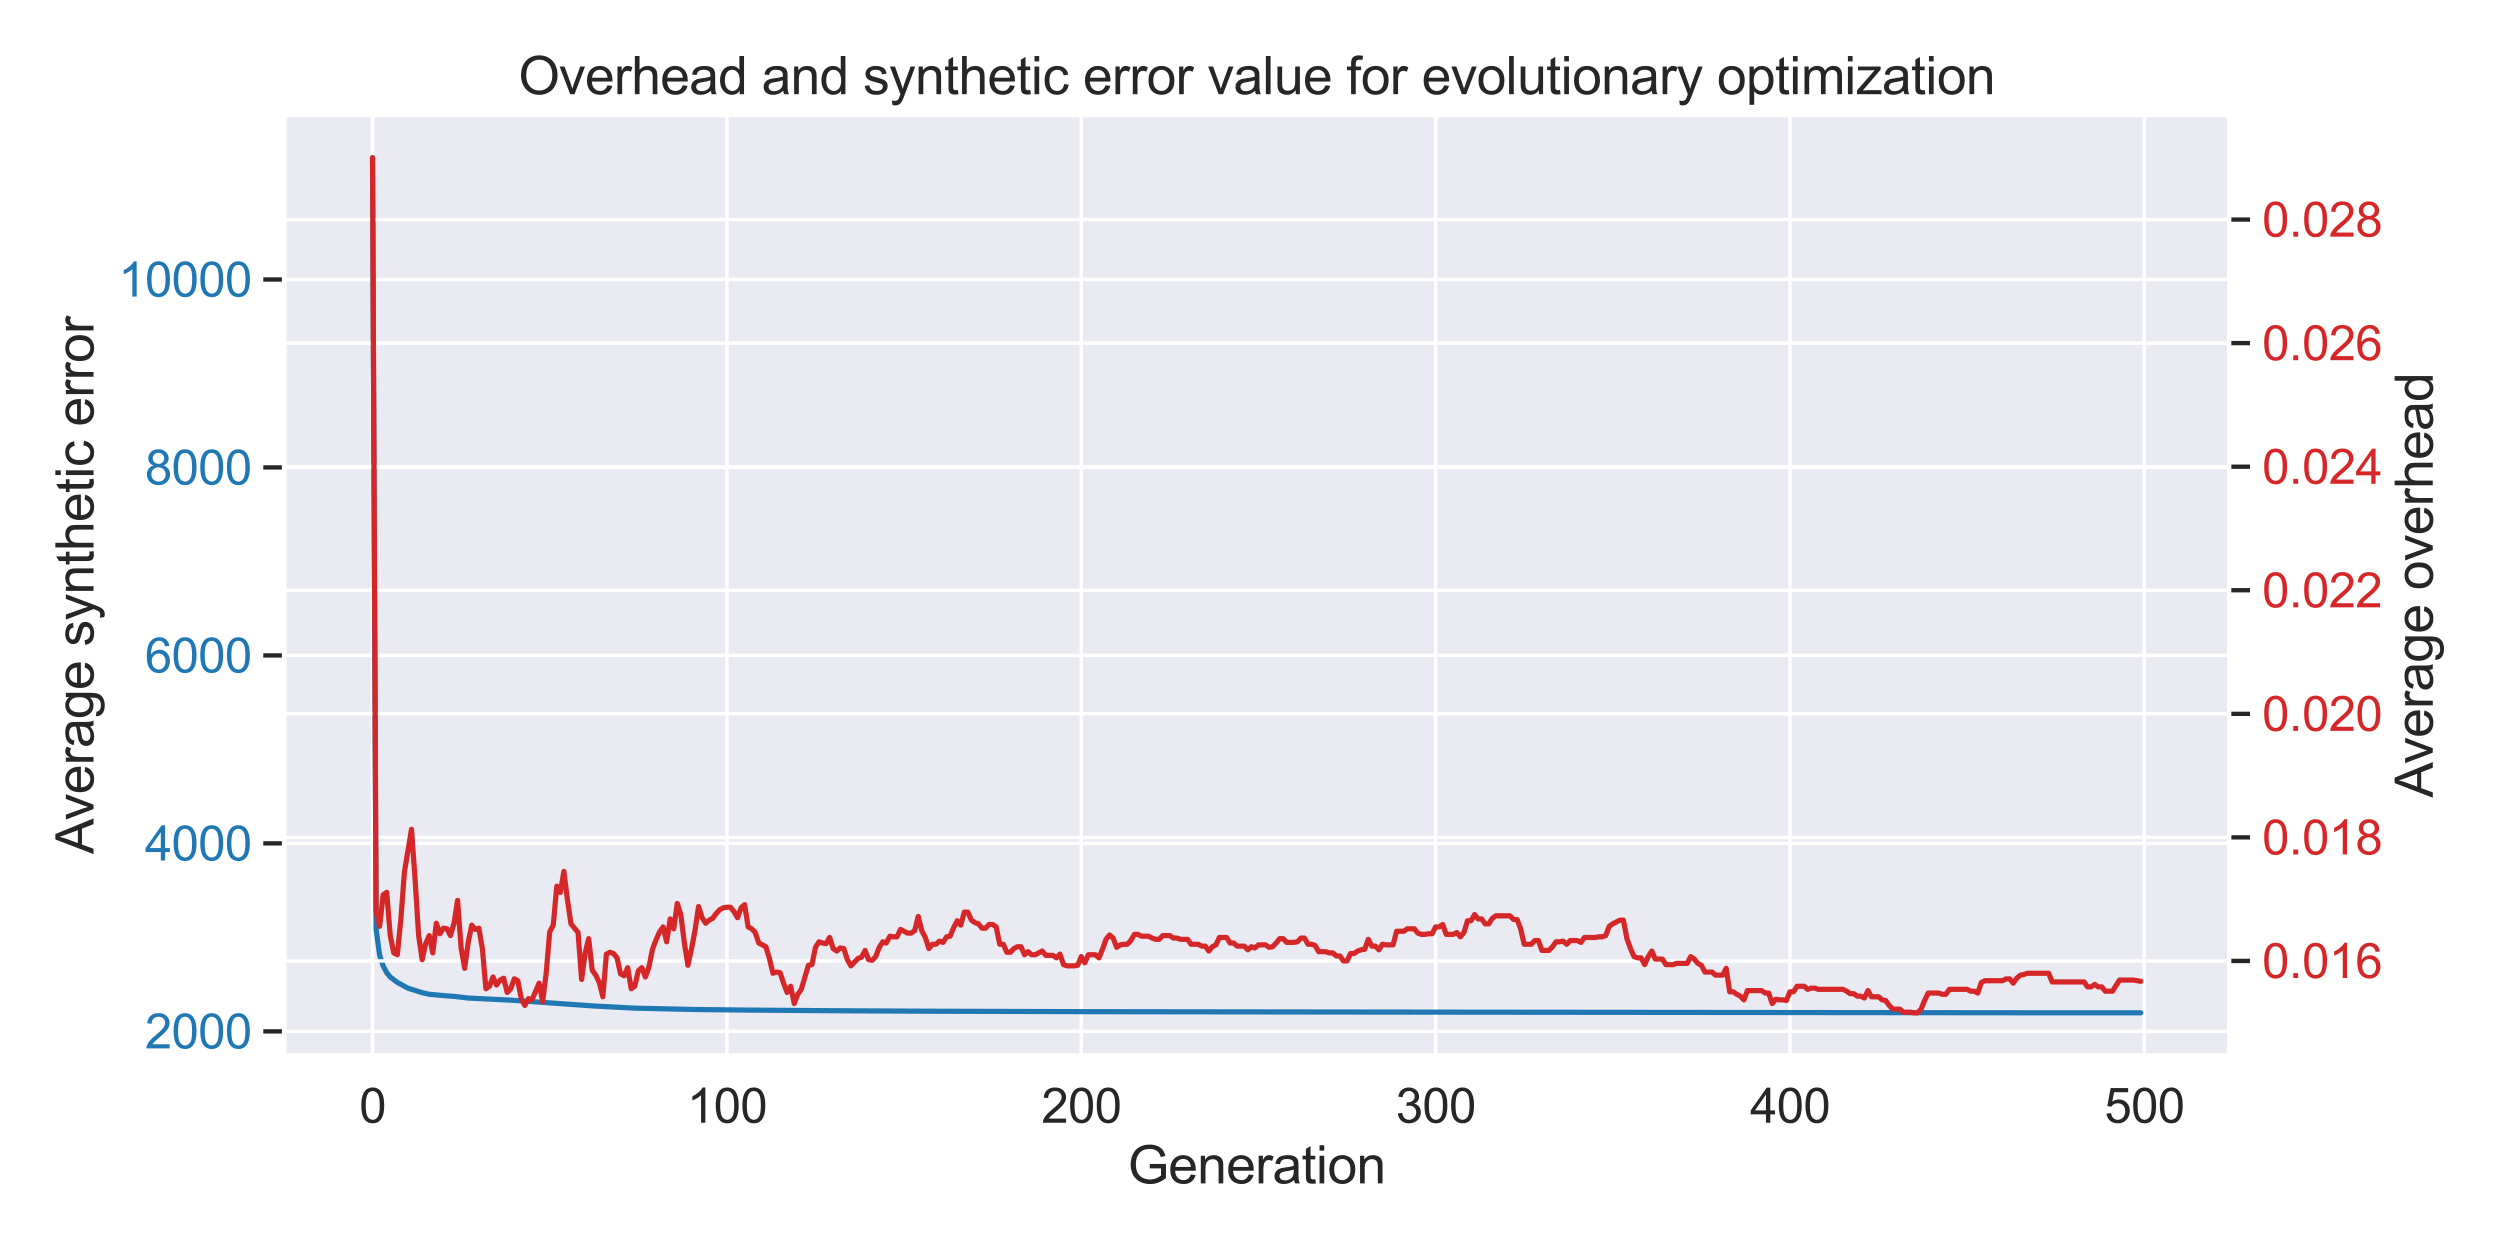 <?xml version="1.0" encoding="utf-8" standalone="no"?>
<!DOCTYPE svg PUBLIC "-//W3C//DTD SVG 1.1//EN"
  "http://www.w3.org/Graphics/SVG/1.1/DTD/svg11.dtd">
<svg xmlns:xlink="http://www.w3.org/1999/xlink" width="720pt" height="360pt" viewBox="0 0 720 360" xmlns="http://www.w3.org/2000/svg" version="1.1">
 <defs>
  <style type="text/css">*{stroke-linejoin: round; stroke-linecap: butt}</style>
 </defs>
 <g id="figure_1">
  <g id="patch_1">
   <path d="M 0 360 
L 720 360 
L 720 0 
L 0 0 
z
" style="fill: #ffffff"/>
  </g>
  <g id="axes_1">
   <g id="patch_2">
    <path d="M 81.825 304.007 
L 642.001 304.007 
L 642.001 33.129 
L 81.825 33.129 
z
" style="fill: #eaeaf2"/>
   </g>
   <g id="matplotlib.axis_1">
    <g id="xtick_1">
     <g id="line2d_1">
      <path d="M 107.288 304.007 
L 107.288 33.129 
" clip-path="url(#p3a55a0674e)" style="fill: none; stroke: #ffffff; stroke-linecap: round"/>
     </g>
     <g id="text_1">
      <!-- 0 -->
      <g style="fill: #262626" transform="translate(103.465 323.349) scale(0.138 -0.138)">
       <defs>
        <path id="ArialMT-30" d="M 266 2259 
Q 266 3072 433 3567 
Q 600 4063 929 4331 
Q 1259 4600 1759 4600 
Q 2128 4600 2406 4451 
Q 2684 4303 2865 4023 
Q 3047 3744 3150 3342 
Q 3253 2941 3253 2259 
Q 3253 1453 3087 958 
Q 2922 463 2592 192 
Q 2263 -78 1759 -78 
Q 1097 -78 719 397 
Q 266 969 266 2259 
z
M 844 2259 
Q 844 1131 1108 757 
Q 1372 384 1759 384 
Q 2147 384 2411 759 
Q 2675 1134 2675 2259 
Q 2675 3391 2411 3762 
Q 2147 4134 1753 4134 
Q 1366 4134 1134 3806 
Q 844 3388 844 2259 
z
" transform="scale(0.016)"/>
       </defs>
       <use xlink:href="#ArialMT-30"/>
      </g>
     </g>
    </g>
    <g id="xtick_2">
     <g id="line2d_2">
      <path d="M 209.342 304.007 
L 209.342 33.129 
" clip-path="url(#p3a55a0674e)" style="fill: none; stroke: #ffffff; stroke-linecap: round"/>
     </g>
     <g id="text_2">
      <!-- 100 -->
      <g style="fill: #262626" transform="translate(197.873 323.349) scale(0.138 -0.138)">
       <defs>
        <path id="ArialMT-31" d="M 2384 0 
L 1822 0 
L 1822 3584 
Q 1619 3391 1289 3197 
Q 959 3003 697 2906 
L 697 3450 
Q 1169 3672 1522 3987 
Q 1875 4303 2022 4600 
L 2384 4600 
L 2384 0 
z
" transform="scale(0.016)"/>
       </defs>
       <use xlink:href="#ArialMT-31"/>
       <use xlink:href="#ArialMT-30" x="55.615"/>
       <use xlink:href="#ArialMT-30" x="111.23"/>
      </g>
     </g>
    </g>
    <g id="xtick_3">
     <g id="line2d_3">
      <path d="M 311.396 304.007 
L 311.396 33.129 
" clip-path="url(#p3a55a0674e)" style="fill: none; stroke: #ffffff; stroke-linecap: round"/>
     </g>
     <g id="text_3">
      <!-- 200 -->
      <g style="fill: #262626" transform="translate(299.927 323.349) scale(0.138 -0.138)">
       <defs>
        <path id="ArialMT-32" d="M 3222 541 
L 3222 0 
L 194 0 
Q 188 203 259 391 
Q 375 700 629 1000 
Q 884 1300 1366 1694 
Q 2113 2306 2375 2664 
Q 2638 3022 2638 3341 
Q 2638 3675 2398 3904 
Q 2159 4134 1775 4134 
Q 1369 4134 1125 3890 
Q 881 3647 878 3216 
L 300 3275 
Q 359 3922 746 4261 
Q 1134 4600 1788 4600 
Q 2447 4600 2831 4234 
Q 3216 3869 3216 3328 
Q 3216 3053 3103 2787 
Q 2991 2522 2730 2228 
Q 2469 1934 1863 1422 
Q 1356 997 1212 845 
Q 1069 694 975 541 
L 3222 541 
z
" transform="scale(0.016)"/>
       </defs>
       <use xlink:href="#ArialMT-32"/>
       <use xlink:href="#ArialMT-30" x="55.615"/>
       <use xlink:href="#ArialMT-30" x="111.23"/>
      </g>
     </g>
    </g>
    <g id="xtick_4">
     <g id="line2d_4">
      <path d="M 413.451 304.007 
L 413.451 33.129 
" clip-path="url(#p3a55a0674e)" style="fill: none; stroke: #ffffff; stroke-linecap: round"/>
     </g>
     <g id="text_4">
      <!-- 300 -->
      <g style="fill: #262626" transform="translate(401.981 323.349) scale(0.138 -0.138)">
       <defs>
        <path id="ArialMT-33" d="M 269 1209 
L 831 1284 
Q 928 806 1161 595 
Q 1394 384 1728 384 
Q 2125 384 2398 659 
Q 2672 934 2672 1341 
Q 2672 1728 2419 1979 
Q 2166 2231 1775 2231 
Q 1616 2231 1378 2169 
L 1441 2663 
Q 1497 2656 1531 2656 
Q 1891 2656 2178 2843 
Q 2466 3031 2466 3422 
Q 2466 3731 2256 3934 
Q 2047 4138 1716 4138 
Q 1388 4138 1169 3931 
Q 950 3725 888 3313 
L 325 3413 
Q 428 3978 793 4289 
Q 1159 4600 1703 4600 
Q 2078 4600 2393 4439 
Q 2709 4278 2876 4000 
Q 3044 3722 3044 3409 
Q 3044 3113 2884 2869 
Q 2725 2625 2413 2481 
Q 2819 2388 3044 2092 
Q 3269 1797 3269 1353 
Q 3269 753 2831 336 
Q 2394 -81 1725 -81 
Q 1122 -81 723 278 
Q 325 638 269 1209 
z
" transform="scale(0.016)"/>
       </defs>
       <use xlink:href="#ArialMT-33"/>
       <use xlink:href="#ArialMT-30" x="55.615"/>
       <use xlink:href="#ArialMT-30" x="111.23"/>
      </g>
     </g>
    </g>
    <g id="xtick_5">
     <g id="line2d_5">
      <path d="M 515.505 304.007 
L 515.505 33.129 
" clip-path="url(#p3a55a0674e)" style="fill: none; stroke: #ffffff; stroke-linecap: round"/>
     </g>
     <g id="text_5">
      <!-- 400 -->
      <g style="fill: #262626" transform="translate(504.035 323.349) scale(0.138 -0.138)">
       <defs>
        <path id="ArialMT-34" d="M 2069 0 
L 2069 1097 
L 81 1097 
L 81 1613 
L 2172 4581 
L 2631 4581 
L 2631 1613 
L 3250 1613 
L 3250 1097 
L 2631 1097 
L 2631 0 
L 2069 0 
z
M 2069 1613 
L 2069 3678 
L 634 1613 
L 2069 1613 
z
" transform="scale(0.016)"/>
       </defs>
       <use xlink:href="#ArialMT-34"/>
       <use xlink:href="#ArialMT-30" x="55.615"/>
       <use xlink:href="#ArialMT-30" x="111.23"/>
      </g>
     </g>
    </g>
    <g id="xtick_6">
     <g id="line2d_6">
      <path d="M 617.559 304.007 
L 617.559 33.129 
" clip-path="url(#p3a55a0674e)" style="fill: none; stroke: #ffffff; stroke-linecap: round"/>
     </g>
     <g id="text_6">
      <!-- 500 -->
      <g style="fill: #262626" transform="translate(606.09 323.349) scale(0.138 -0.138)">
       <defs>
        <path id="ArialMT-35" d="M 266 1200 
L 856 1250 
Q 922 819 1161 601 
Q 1400 384 1738 384 
Q 2144 384 2425 690 
Q 2706 997 2706 1503 
Q 2706 1984 2436 2262 
Q 2166 2541 1728 2541 
Q 1456 2541 1237 2417 
Q 1019 2294 894 2097 
L 366 2166 
L 809 4519 
L 3088 4519 
L 3088 3981 
L 1259 3981 
L 1013 2750 
Q 1425 3038 1878 3038 
Q 2478 3038 2890 2622 
Q 3303 2206 3303 1553 
Q 3303 931 2941 478 
Q 2500 -78 1738 -78 
Q 1113 -78 717 272 
Q 322 622 266 1200 
z
" transform="scale(0.016)"/>
       </defs>
       <use xlink:href="#ArialMT-35"/>
       <use xlink:href="#ArialMT-30" x="55.615"/>
       <use xlink:href="#ArialMT-30" x="111.23"/>
      </g>
     </g>
    </g>
    <g id="text_7">
     <!-- Generation -->
     <g style="fill: #262626" transform="translate(324.808 340.819) scale(0.15 -0.15)">
      <defs>
       <path id="ArialMT-47" d="M 2638 1797 
L 2638 2334 
L 4578 2338 
L 4578 638 
Q 4131 281 3656 101 
Q 3181 -78 2681 -78 
Q 2006 -78 1454 211 
Q 903 500 622 1047 
Q 341 1594 341 2269 
Q 341 2938 620 3517 
Q 900 4097 1425 4378 
Q 1950 4659 2634 4659 
Q 3131 4659 3532 4498 
Q 3934 4338 4162 4050 
Q 4391 3763 4509 3300 
L 3963 3150 
Q 3859 3500 3706 3700 
Q 3553 3900 3268 4020 
Q 2984 4141 2638 4141 
Q 2222 4141 1919 4014 
Q 1616 3888 1430 3681 
Q 1244 3475 1141 3228 
Q 966 2803 966 2306 
Q 966 1694 1177 1281 
Q 1388 869 1791 669 
Q 2194 469 2647 469 
Q 3041 469 3416 620 
Q 3791 772 3984 944 
L 3984 1797 
L 2638 1797 
z
" transform="scale(0.016)"/>
       <path id="ArialMT-65" d="M 2694 1069 
L 3275 997 
Q 3138 488 2766 206 
Q 2394 -75 1816 -75 
Q 1088 -75 661 373 
Q 234 822 234 1631 
Q 234 2469 665 2931 
Q 1097 3394 1784 3394 
Q 2450 3394 2872 2941 
Q 3294 2488 3294 1666 
Q 3294 1616 3291 1516 
L 816 1516 
Q 847 969 1125 678 
Q 1403 388 1819 388 
Q 2128 388 2347 550 
Q 2566 713 2694 1069 
z
M 847 1978 
L 2700 1978 
Q 2663 2397 2488 2606 
Q 2219 2931 1791 2931 
Q 1403 2931 1139 2672 
Q 875 2413 847 1978 
z
" transform="scale(0.016)"/>
       <path id="ArialMT-6e" d="M 422 0 
L 422 3319 
L 928 3319 
L 928 2847 
Q 1294 3394 1984 3394 
Q 2284 3394 2536 3286 
Q 2788 3178 2913 3003 
Q 3038 2828 3088 2588 
Q 3119 2431 3119 2041 
L 3119 0 
L 2556 0 
L 2556 2019 
Q 2556 2363 2490 2533 
Q 2425 2703 2258 2804 
Q 2091 2906 1866 2906 
Q 1506 2906 1245 2678 
Q 984 2450 984 1813 
L 984 0 
L 422 0 
z
" transform="scale(0.016)"/>
       <path id="ArialMT-72" d="M 416 0 
L 416 3319 
L 922 3319 
L 922 2816 
Q 1116 3169 1280 3281 
Q 1444 3394 1641 3394 
Q 1925 3394 2219 3213 
L 2025 2691 
Q 1819 2813 1613 2813 
Q 1428 2813 1281 2702 
Q 1134 2591 1072 2394 
Q 978 2094 978 1738 
L 978 0 
L 416 0 
z
" transform="scale(0.016)"/>
       <path id="ArialMT-61" d="M 2588 409 
Q 2275 144 1986 34 
Q 1697 -75 1366 -75 
Q 819 -75 525 192 
Q 231 459 231 875 
Q 231 1119 342 1320 
Q 453 1522 633 1644 
Q 813 1766 1038 1828 
Q 1203 1872 1538 1913 
Q 2219 1994 2541 2106 
Q 2544 2222 2544 2253 
Q 2544 2597 2384 2738 
Q 2169 2928 1744 2928 
Q 1347 2928 1158 2789 
Q 969 2650 878 2297 
L 328 2372 
Q 403 2725 575 2942 
Q 747 3159 1072 3276 
Q 1397 3394 1825 3394 
Q 2250 3394 2515 3294 
Q 2781 3194 2906 3042 
Q 3031 2891 3081 2659 
Q 3109 2516 3109 2141 
L 3109 1391 
Q 3109 606 3145 398 
Q 3181 191 3288 0 
L 2700 0 
Q 2613 175 2588 409 
z
M 2541 1666 
Q 2234 1541 1622 1453 
Q 1275 1403 1131 1340 
Q 988 1278 909 1158 
Q 831 1038 831 891 
Q 831 666 1001 516 
Q 1172 366 1500 366 
Q 1825 366 2078 508 
Q 2331 650 2450 897 
Q 2541 1088 2541 1459 
L 2541 1666 
z
" transform="scale(0.016)"/>
       <path id="ArialMT-74" d="M 1650 503 
L 1731 6 
Q 1494 -44 1306 -44 
Q 1000 -44 831 53 
Q 663 150 594 308 
Q 525 466 525 972 
L 525 2881 
L 113 2881 
L 113 3319 
L 525 3319 
L 525 4141 
L 1084 4478 
L 1084 3319 
L 1650 3319 
L 1650 2881 
L 1084 2881 
L 1084 941 
Q 1084 700 1114 631 
Q 1144 563 1211 522 
Q 1278 481 1403 481 
Q 1497 481 1650 503 
z
" transform="scale(0.016)"/>
       <path id="ArialMT-69" d="M 425 3934 
L 425 4581 
L 988 4581 
L 988 3934 
L 425 3934 
z
M 425 0 
L 425 3319 
L 988 3319 
L 988 0 
L 425 0 
z
" transform="scale(0.016)"/>
       <path id="ArialMT-6f" d="M 213 1659 
Q 213 2581 725 3025 
Q 1153 3394 1769 3394 
Q 2453 3394 2887 2945 
Q 3322 2497 3322 1706 
Q 3322 1066 3130 698 
Q 2938 331 2570 128 
Q 2203 -75 1769 -75 
Q 1072 -75 642 372 
Q 213 819 213 1659 
z
M 791 1659 
Q 791 1022 1069 705 
Q 1347 388 1769 388 
Q 2188 388 2466 706 
Q 2744 1025 2744 1678 
Q 2744 2294 2464 2611 
Q 2184 2928 1769 2928 
Q 1347 2928 1069 2612 
Q 791 2297 791 1659 
z
" transform="scale(0.016)"/>
      </defs>
      <use xlink:href="#ArialMT-47"/>
      <use xlink:href="#ArialMT-65" x="77.783"/>
      <use xlink:href="#ArialMT-6e" x="133.398"/>
      <use xlink:href="#ArialMT-65" x="189.014"/>
      <use xlink:href="#ArialMT-72" x="244.629"/>
      <use xlink:href="#ArialMT-61" x="277.93"/>
      <use xlink:href="#ArialMT-74" x="333.545"/>
      <use xlink:href="#ArialMT-69" x="361.328"/>
      <use xlink:href="#ArialMT-6f" x="383.545"/>
      <use xlink:href="#ArialMT-6e" x="439.16"/>
     </g>
    </g>
   </g>
   <g id="matplotlib.axis_2">
    <g id="ytick_1">
     <g id="line2d_7">
      <path d="M 81.825 297.027 
L 642.001 297.027 
" clip-path="url(#p3a55a0674e)" style="fill: none; stroke: #ffffff; stroke-linecap: round"/>
     </g>
     <g id="line2d_8">
      <defs>
       <path id="mc5810b0427" d="M 0 0 
L -6 0 
" style="stroke: #262626; stroke-width: 1.25"/>
      </defs>
      <g>
       <use xlink:href="#mc5810b0427" x="81.825" y="297.027" style="fill: #262626; stroke: #262626; stroke-width: 1.25"/>
      </g>
     </g>
     <g id="text_8">
      <!-- 2000 -->
      <g style="fill: #1f77b4" transform="translate(41.74 301.948) scale(0.138 -0.138)">
       <use xlink:href="#ArialMT-32"/>
       <use xlink:href="#ArialMT-30" x="55.615"/>
       <use xlink:href="#ArialMT-30" x="111.23"/>
       <use xlink:href="#ArialMT-30" x="166.846"/>
      </g>
     </g>
    </g>
    <g id="ytick_2">
     <g id="line2d_9">
      <path d="M 81.825 242.893 
L 642.001 242.893 
" clip-path="url(#p3a55a0674e)" style="fill: none; stroke: #ffffff; stroke-linecap: round"/>
     </g>
     <g id="line2d_10">
      <g>
       <use xlink:href="#mc5810b0427" x="81.825" y="242.893" style="fill: #262626; stroke: #262626; stroke-width: 1.25"/>
      </g>
     </g>
     <g id="text_9">
      <!-- 4000 -->
      <g style="fill: #1f77b4" transform="translate(41.74 247.814) scale(0.138 -0.138)">
       <use xlink:href="#ArialMT-34"/>
       <use xlink:href="#ArialMT-30" x="55.615"/>
       <use xlink:href="#ArialMT-30" x="111.23"/>
       <use xlink:href="#ArialMT-30" x="166.846"/>
      </g>
     </g>
    </g>
    <g id="ytick_3">
     <g id="line2d_11">
      <path d="M 81.825 188.76 
L 642.001 188.76 
" clip-path="url(#p3a55a0674e)" style="fill: none; stroke: #ffffff; stroke-linecap: round"/>
     </g>
     <g id="line2d_12">
      <g>
       <use xlink:href="#mc5810b0427" x="81.825" y="188.76" style="fill: #262626; stroke: #262626; stroke-width: 1.25"/>
      </g>
     </g>
     <g id="text_10">
      <!-- 6000 -->
      <g style="fill: #1f77b4" transform="translate(41.74 193.681) scale(0.138 -0.138)">
       <defs>
        <path id="ArialMT-36" d="M 3184 3459 
L 2625 3416 
Q 2550 3747 2413 3897 
Q 2184 4138 1850 4138 
Q 1581 4138 1378 3988 
Q 1113 3794 959 3422 
Q 806 3050 800 2363 
Q 1003 2672 1297 2822 
Q 1591 2972 1913 2972 
Q 2475 2972 2870 2558 
Q 3266 2144 3266 1488 
Q 3266 1056 3080 686 
Q 2894 316 2569 119 
Q 2244 -78 1831 -78 
Q 1128 -78 684 439 
Q 241 956 241 2144 
Q 241 3472 731 4075 
Q 1159 4600 1884 4600 
Q 2425 4600 2770 4297 
Q 3116 3994 3184 3459 
z
M 888 1484 
Q 888 1194 1011 928 
Q 1134 663 1356 523 
Q 1578 384 1822 384 
Q 2178 384 2434 671 
Q 2691 959 2691 1453 
Q 2691 1928 2437 2201 
Q 2184 2475 1800 2475 
Q 1419 2475 1153 2201 
Q 888 1928 888 1484 
z
" transform="scale(0.016)"/>
       </defs>
       <use xlink:href="#ArialMT-36"/>
       <use xlink:href="#ArialMT-30" x="55.615"/>
       <use xlink:href="#ArialMT-30" x="111.23"/>
       <use xlink:href="#ArialMT-30" x="166.846"/>
      </g>
     </g>
    </g>
    <g id="ytick_4">
     <g id="line2d_13">
      <path d="M 81.825 134.626 
L 642.001 134.626 
" clip-path="url(#p3a55a0674e)" style="fill: none; stroke: #ffffff; stroke-linecap: round"/>
     </g>
     <g id="line2d_14">
      <g>
       <use xlink:href="#mc5810b0427" x="81.825" y="134.626" style="fill: #262626; stroke: #262626; stroke-width: 1.25"/>
      </g>
     </g>
     <g id="text_11">
      <!-- 8000 -->
      <g style="fill: #1f77b4" transform="translate(41.74 139.547) scale(0.138 -0.138)">
       <defs>
        <path id="ArialMT-38" d="M 1131 2484 
Q 781 2613 612 2850 
Q 444 3088 444 3419 
Q 444 3919 803 4259 
Q 1163 4600 1759 4600 
Q 2359 4600 2725 4251 
Q 3091 3903 3091 3403 
Q 3091 3084 2923 2848 
Q 2756 2613 2416 2484 
Q 2838 2347 3058 2040 
Q 3278 1734 3278 1309 
Q 3278 722 2862 322 
Q 2447 -78 1769 -78 
Q 1091 -78 675 323 
Q 259 725 259 1325 
Q 259 1772 486 2073 
Q 713 2375 1131 2484 
z
M 1019 3438 
Q 1019 3113 1228 2906 
Q 1438 2700 1772 2700 
Q 2097 2700 2305 2904 
Q 2513 3109 2513 3406 
Q 2513 3716 2298 3927 
Q 2084 4138 1766 4138 
Q 1444 4138 1231 3931 
Q 1019 3725 1019 3438 
z
M 838 1322 
Q 838 1081 952 856 
Q 1066 631 1291 507 
Q 1516 384 1775 384 
Q 2178 384 2440 643 
Q 2703 903 2703 1303 
Q 2703 1709 2433 1975 
Q 2163 2241 1756 2241 
Q 1359 2241 1098 1978 
Q 838 1716 838 1322 
z
" transform="scale(0.016)"/>
       </defs>
       <use xlink:href="#ArialMT-38"/>
       <use xlink:href="#ArialMT-30" x="55.615"/>
       <use xlink:href="#ArialMT-30" x="111.23"/>
       <use xlink:href="#ArialMT-30" x="166.846"/>
      </g>
     </g>
    </g>
    <g id="ytick_5">
     <g id="line2d_15">
      <path d="M 81.825 80.492 
L 642.001 80.492 
" clip-path="url(#p3a55a0674e)" style="fill: none; stroke: #ffffff; stroke-linecap: round"/>
     </g>
     <g id="line2d_16">
      <g>
       <use xlink:href="#mc5810b0427" x="81.825" y="80.492" style="fill: #262626; stroke: #262626; stroke-width: 1.25"/>
      </g>
     </g>
     <g id="text_12">
      <!-- 10000 -->
      <g style="fill: #1f77b4" transform="translate(34.094 85.413) scale(0.138 -0.138)">
       <use xlink:href="#ArialMT-31"/>
       <use xlink:href="#ArialMT-30" x="55.615"/>
       <use xlink:href="#ArialMT-30" x="111.23"/>
       <use xlink:href="#ArialMT-30" x="166.846"/>
       <use xlink:href="#ArialMT-30" x="222.461"/>
      </g>
     </g>
    </g>
    <g id="text_13">
     <!-- Average synthetic error -->
     <g style="fill: #262626" transform="translate(26.937 245.966) rotate(-90) scale(0.15 -0.15)">
      <defs>
       <path id="ArialMT-41" d="M -9 0 
L 1750 4581 
L 2403 4581 
L 4278 0 
L 3588 0 
L 3053 1388 
L 1138 1388 
L 634 0 
L -9 0 
z
M 1313 1881 
L 2866 1881 
L 2388 3150 
Q 2169 3728 2063 4100 
Q 1975 3659 1816 3225 
L 1313 1881 
z
" transform="scale(0.016)"/>
       <path id="ArialMT-76" d="M 1344 0 
L 81 3319 
L 675 3319 
L 1388 1331 
Q 1503 1009 1600 663 
Q 1675 925 1809 1294 
L 2547 3319 
L 3125 3319 
L 1869 0 
L 1344 0 
z
" transform="scale(0.016)"/>
       <path id="ArialMT-67" d="M 319 -275 
L 866 -356 
Q 900 -609 1056 -725 
Q 1266 -881 1628 -881 
Q 2019 -881 2231 -725 
Q 2444 -569 2519 -288 
Q 2563 -116 2559 434 
Q 2191 0 1641 0 
Q 956 0 581 494 
Q 206 988 206 1678 
Q 206 2153 378 2554 
Q 550 2956 876 3175 
Q 1203 3394 1644 3394 
Q 2231 3394 2613 2919 
L 2613 3319 
L 3131 3319 
L 3131 450 
Q 3131 -325 2973 -648 
Q 2816 -972 2473 -1159 
Q 2131 -1347 1631 -1347 
Q 1038 -1347 672 -1080 
Q 306 -813 319 -275 
z
M 784 1719 
Q 784 1066 1043 766 
Q 1303 466 1694 466 
Q 2081 466 2343 764 
Q 2606 1063 2606 1700 
Q 2606 2309 2336 2618 
Q 2066 2928 1684 2928 
Q 1309 2928 1046 2623 
Q 784 2319 784 1719 
z
" transform="scale(0.016)"/>
       <path id="ArialMT-20" transform="scale(0.016)"/>
       <path id="ArialMT-73" d="M 197 991 
L 753 1078 
Q 800 744 1014 566 
Q 1228 388 1613 388 
Q 2000 388 2187 545 
Q 2375 703 2375 916 
Q 2375 1106 2209 1216 
Q 2094 1291 1634 1406 
Q 1016 1563 777 1677 
Q 538 1791 414 1992 
Q 291 2194 291 2438 
Q 291 2659 392 2848 
Q 494 3038 669 3163 
Q 800 3259 1026 3326 
Q 1253 3394 1513 3394 
Q 1903 3394 2198 3281 
Q 2494 3169 2634 2976 
Q 2775 2784 2828 2463 
L 2278 2388 
Q 2241 2644 2061 2787 
Q 1881 2931 1553 2931 
Q 1166 2931 1000 2803 
Q 834 2675 834 2503 
Q 834 2394 903 2306 
Q 972 2216 1119 2156 
Q 1203 2125 1616 2013 
Q 2213 1853 2448 1751 
Q 2684 1650 2818 1456 
Q 2953 1263 2953 975 
Q 2953 694 2789 445 
Q 2625 197 2315 61 
Q 2006 -75 1616 -75 
Q 969 -75 630 194 
Q 291 463 197 991 
z
" transform="scale(0.016)"/>
       <path id="ArialMT-79" d="M 397 -1278 
L 334 -750 
Q 519 -800 656 -800 
Q 844 -800 956 -737 
Q 1069 -675 1141 -563 
Q 1194 -478 1313 -144 
Q 1328 -97 1363 -6 
L 103 3319 
L 709 3319 
L 1400 1397 
Q 1534 1031 1641 628 
Q 1738 1016 1872 1384 
L 2581 3319 
L 3144 3319 
L 1881 -56 
Q 1678 -603 1566 -809 
Q 1416 -1088 1222 -1217 
Q 1028 -1347 759 -1347 
Q 597 -1347 397 -1278 
z
" transform="scale(0.016)"/>
       <path id="ArialMT-68" d="M 422 0 
L 422 4581 
L 984 4581 
L 984 2938 
Q 1378 3394 1978 3394 
Q 2347 3394 2619 3248 
Q 2891 3103 3008 2847 
Q 3125 2591 3125 2103 
L 3125 0 
L 2563 0 
L 2563 2103 
Q 2563 2525 2380 2717 
Q 2197 2909 1863 2909 
Q 1613 2909 1392 2779 
Q 1172 2650 1078 2428 
Q 984 2206 984 1816 
L 984 0 
L 422 0 
z
" transform="scale(0.016)"/>
       <path id="ArialMT-63" d="M 2588 1216 
L 3141 1144 
Q 3050 572 2676 248 
Q 2303 -75 1759 -75 
Q 1078 -75 664 370 
Q 250 816 250 1647 
Q 250 2184 428 2587 
Q 606 2991 970 3192 
Q 1334 3394 1763 3394 
Q 2303 3394 2647 3120 
Q 2991 2847 3088 2344 
L 2541 2259 
Q 2463 2594 2264 2762 
Q 2066 2931 1784 2931 
Q 1359 2931 1093 2626 
Q 828 2322 828 1663 
Q 828 994 1084 691 
Q 1341 388 1753 388 
Q 2084 388 2306 591 
Q 2528 794 2588 1216 
z
" transform="scale(0.016)"/>
      </defs>
      <use xlink:href="#ArialMT-41"/>
      <use xlink:href="#ArialMT-76" x="64.949"/>
      <use xlink:href="#ArialMT-65" x="114.949"/>
      <use xlink:href="#ArialMT-72" x="170.564"/>
      <use xlink:href="#ArialMT-61" x="203.865"/>
      <use xlink:href="#ArialMT-67" x="259.48"/>
      <use xlink:href="#ArialMT-65" x="315.096"/>
      <use xlink:href="#ArialMT-20" x="370.711"/>
      <use xlink:href="#ArialMT-73" x="398.494"/>
      <use xlink:href="#ArialMT-79" x="448.494"/>
      <use xlink:href="#ArialMT-6e" x="498.494"/>
      <use xlink:href="#ArialMT-74" x="554.109"/>
      <use xlink:href="#ArialMT-68" x="581.893"/>
      <use xlink:href="#ArialMT-65" x="637.508"/>
      <use xlink:href="#ArialMT-74" x="693.123"/>
      <use xlink:href="#ArialMT-69" x="720.906"/>
      <use xlink:href="#ArialMT-63" x="743.123"/>
      <use xlink:href="#ArialMT-20" x="793.123"/>
      <use xlink:href="#ArialMT-65" x="820.906"/>
      <use xlink:href="#ArialMT-72" x="876.521"/>
      <use xlink:href="#ArialMT-72" x="909.822"/>
      <use xlink:href="#ArialMT-6f" x="943.123"/>
      <use xlink:href="#ArialMT-72" x="998.738"/>
     </g>
    </g>
   </g>
   <g id="line2d_17">
    <path d="M 107.288 45.442 
L 108.308 267.499 
L 109.329 275.108 
L 110.349 278.216 
L 111.37 280.148 
L 112.39 281.39 
L 114.432 282.938 
L 117.493 284.597 
L 121.575 285.89 
L 123.616 286.349 
L 127.699 286.731 
L 130.76 286.956 
L 134.842 287.432 
L 140.966 287.742 
L 147.089 288.041 
L 171.582 289.764 
L 182.808 290.344 
L 200.157 290.741 
L 215.465 290.906 
L 239.958 291.09 
L 267.513 291.231 
L 312.417 291.356 
L 339.972 291.395 
L 420.594 291.505 
L 586.943 291.684 
L 616.539 291.695 
L 616.539 291.695 
" clip-path="url(#p3a55a0674e)" style="fill: none; stroke: #1f77b4; stroke-width: 1.5; stroke-linecap: round"/>
   </g>
   <g id="patch_3">
    <path d="M 81.825 304.007 
L 81.825 33.129 
" style="fill: none; stroke: #ffffff; stroke-width: 1.25; stroke-linejoin: miter; stroke-linecap: square"/>
   </g>
   <g id="patch_4">
    <path d="M 642.001 304.007 
L 642.001 33.129 
" style="fill: none; stroke: #ffffff; stroke-width: 1.25; stroke-linejoin: miter; stroke-linecap: square"/>
   </g>
   <g id="patch_5">
    <path d="M 81.825 304.007 
L 642.001 304.007 
" style="fill: none; stroke: #ffffff; stroke-width: 1.25; stroke-linejoin: miter; stroke-linecap: square"/>
   </g>
   <g id="patch_6">
    <path d="M 81.825 33.129 
L 642.001 33.129 
" style="fill: none; stroke: #ffffff; stroke-width: 1.25; stroke-linejoin: miter; stroke-linecap: square"/>
   </g>
   <g id="text_14">
    <!-- Overhead and synthetic error value for evolutionary optimization -->
    <g style="fill: #262626" transform="translate(149.317 27.129) scale(0.15 -0.15)">
     <defs>
      <path id="ArialMT-4f" d="M 309 2231 
Q 309 3372 921 4017 
Q 1534 4663 2503 4663 
Q 3138 4663 3647 4359 
Q 4156 4056 4423 3514 
Q 4691 2972 4691 2284 
Q 4691 1588 4409 1038 
Q 4128 488 3612 205 
Q 3097 -78 2500 -78 
Q 1853 -78 1343 234 
Q 834 547 571 1087 
Q 309 1628 309 2231 
z
M 934 2222 
Q 934 1394 1379 917 
Q 1825 441 2497 441 
Q 3181 441 3623 922 
Q 4066 1403 4066 2288 
Q 4066 2847 3877 3264 
Q 3688 3681 3323 3911 
Q 2959 4141 2506 4141 
Q 1863 4141 1398 3698 
Q 934 3256 934 2222 
z
" transform="scale(0.016)"/>
      <path id="ArialMT-64" d="M 2575 0 
L 2575 419 
Q 2259 -75 1647 -75 
Q 1250 -75 917 144 
Q 584 363 401 755 
Q 219 1147 219 1656 
Q 219 2153 384 2558 
Q 550 2963 881 3178 
Q 1213 3394 1622 3394 
Q 1922 3394 2156 3267 
Q 2391 3141 2538 2938 
L 2538 4581 
L 3097 4581 
L 3097 0 
L 2575 0 
z
M 797 1656 
Q 797 1019 1065 703 
Q 1334 388 1700 388 
Q 2069 388 2326 689 
Q 2584 991 2584 1609 
Q 2584 2291 2321 2609 
Q 2059 2928 1675 2928 
Q 1300 2928 1048 2622 
Q 797 2316 797 1656 
z
" transform="scale(0.016)"/>
      <path id="ArialMT-6c" d="M 409 0 
L 409 4581 
L 972 4581 
L 972 0 
L 409 0 
z
" transform="scale(0.016)"/>
      <path id="ArialMT-75" d="M 2597 0 
L 2597 488 
Q 2209 -75 1544 -75 
Q 1250 -75 995 37 
Q 741 150 617 320 
Q 494 491 444 738 
Q 409 903 409 1263 
L 409 3319 
L 972 3319 
L 972 1478 
Q 972 1038 1006 884 
Q 1059 663 1231 536 
Q 1403 409 1656 409 
Q 1909 409 2131 539 
Q 2353 669 2445 892 
Q 2538 1116 2538 1541 
L 2538 3319 
L 3100 3319 
L 3100 0 
L 2597 0 
z
" transform="scale(0.016)"/>
      <path id="ArialMT-66" d="M 556 0 
L 556 2881 
L 59 2881 
L 59 3319 
L 556 3319 
L 556 3672 
Q 556 4006 616 4169 
Q 697 4388 901 4523 
Q 1106 4659 1475 4659 
Q 1713 4659 2000 4603 
L 1916 4113 
Q 1741 4144 1584 4144 
Q 1328 4144 1222 4034 
Q 1116 3925 1116 3625 
L 1116 3319 
L 1763 3319 
L 1763 2881 
L 1116 2881 
L 1116 0 
L 556 0 
z
" transform="scale(0.016)"/>
      <path id="ArialMT-70" d="M 422 -1272 
L 422 3319 
L 934 3319 
L 934 2888 
Q 1116 3141 1344 3267 
Q 1572 3394 1897 3394 
Q 2322 3394 2647 3175 
Q 2972 2956 3137 2557 
Q 3303 2159 3303 1684 
Q 3303 1175 3120 767 
Q 2938 359 2589 142 
Q 2241 -75 1856 -75 
Q 1575 -75 1351 44 
Q 1128 163 984 344 
L 984 -1272 
L 422 -1272 
z
M 931 1641 
Q 931 1000 1190 694 
Q 1450 388 1819 388 
Q 2194 388 2461 705 
Q 2728 1022 2728 1688 
Q 2728 2322 2467 2637 
Q 2206 2953 1844 2953 
Q 1484 2953 1207 2617 
Q 931 2281 931 1641 
z
" transform="scale(0.016)"/>
      <path id="ArialMT-6d" d="M 422 0 
L 422 3319 
L 925 3319 
L 925 2853 
Q 1081 3097 1340 3245 
Q 1600 3394 1931 3394 
Q 2300 3394 2536 3241 
Q 2772 3088 2869 2813 
Q 3263 3394 3894 3394 
Q 4388 3394 4653 3120 
Q 4919 2847 4919 2278 
L 4919 0 
L 4359 0 
L 4359 2091 
Q 4359 2428 4304 2576 
Q 4250 2725 4106 2815 
Q 3963 2906 3769 2906 
Q 3419 2906 3187 2673 
Q 2956 2441 2956 1928 
L 2956 0 
L 2394 0 
L 2394 2156 
Q 2394 2531 2256 2718 
Q 2119 2906 1806 2906 
Q 1569 2906 1367 2781 
Q 1166 2656 1075 2415 
Q 984 2175 984 1722 
L 984 0 
L 422 0 
z
" transform="scale(0.016)"/>
      <path id="ArialMT-7a" d="M 125 0 
L 125 456 
L 2238 2881 
Q 1878 2863 1603 2863 
L 250 2863 
L 250 3319 
L 2963 3319 
L 2963 2947 
L 1166 841 
L 819 456 
Q 1197 484 1528 484 
L 3063 484 
L 3063 0 
L 125 0 
z
" transform="scale(0.016)"/>
     </defs>
     <use xlink:href="#ArialMT-4f"/>
     <use xlink:href="#ArialMT-76" x="77.783"/>
     <use xlink:href="#ArialMT-65" x="127.783"/>
     <use xlink:href="#ArialMT-72" x="183.398"/>
     <use xlink:href="#ArialMT-68" x="216.699"/>
     <use xlink:href="#ArialMT-65" x="272.314"/>
     <use xlink:href="#ArialMT-61" x="327.93"/>
     <use xlink:href="#ArialMT-64" x="383.545"/>
     <use xlink:href="#ArialMT-20" x="439.16"/>
     <use xlink:href="#ArialMT-61" x="466.943"/>
     <use xlink:href="#ArialMT-6e" x="522.559"/>
     <use xlink:href="#ArialMT-64" x="578.174"/>
     <use xlink:href="#ArialMT-20" x="633.789"/>
     <use xlink:href="#ArialMT-73" x="661.572"/>
     <use xlink:href="#ArialMT-79" x="711.572"/>
     <use xlink:href="#ArialMT-6e" x="761.572"/>
     <use xlink:href="#ArialMT-74" x="817.188"/>
     <use xlink:href="#ArialMT-68" x="844.971"/>
     <use xlink:href="#ArialMT-65" x="900.586"/>
     <use xlink:href="#ArialMT-74" x="956.201"/>
     <use xlink:href="#ArialMT-69" x="983.984"/>
     <use xlink:href="#ArialMT-63" x="1006.201"/>
     <use xlink:href="#ArialMT-20" x="1056.201"/>
     <use xlink:href="#ArialMT-65" x="1083.984"/>
     <use xlink:href="#ArialMT-72" x="1139.6"/>
     <use xlink:href="#ArialMT-72" x="1172.9"/>
     <use xlink:href="#ArialMT-6f" x="1206.201"/>
     <use xlink:href="#ArialMT-72" x="1261.816"/>
     <use xlink:href="#ArialMT-20" x="1295.117"/>
     <use xlink:href="#ArialMT-76" x="1322.9"/>
     <use xlink:href="#ArialMT-61" x="1372.9"/>
     <use xlink:href="#ArialMT-6c" x="1428.516"/>
     <use xlink:href="#ArialMT-75" x="1450.732"/>
     <use xlink:href="#ArialMT-65" x="1506.348"/>
     <use xlink:href="#ArialMT-20" x="1561.963"/>
     <use xlink:href="#ArialMT-66" x="1589.746"/>
     <use xlink:href="#ArialMT-6f" x="1617.529"/>
     <use xlink:href="#ArialMT-72" x="1673.145"/>
     <use xlink:href="#ArialMT-20" x="1706.445"/>
     <use xlink:href="#ArialMT-65" x="1734.229"/>
     <use xlink:href="#ArialMT-76" x="1789.844"/>
     <use xlink:href="#ArialMT-6f" x="1839.844"/>
     <use xlink:href="#ArialMT-6c" x="1895.459"/>
     <use xlink:href="#ArialMT-75" x="1917.676"/>
     <use xlink:href="#ArialMT-74" x="1973.291"/>
     <use xlink:href="#ArialMT-69" x="2001.074"/>
     <use xlink:href="#ArialMT-6f" x="2023.291"/>
     <use xlink:href="#ArialMT-6e" x="2078.906"/>
     <use xlink:href="#ArialMT-61" x="2134.521"/>
     <use xlink:href="#ArialMT-72" x="2190.137"/>
     <use xlink:href="#ArialMT-79" x="2223.438"/>
     <use xlink:href="#ArialMT-20" x="2273.438"/>
     <use xlink:href="#ArialMT-6f" x="2301.221"/>
     <use xlink:href="#ArialMT-70" x="2356.836"/>
     <use xlink:href="#ArialMT-74" x="2412.451"/>
     <use xlink:href="#ArialMT-69" x="2440.234"/>
     <use xlink:href="#ArialMT-6d" x="2462.451"/>
     <use xlink:href="#ArialMT-69" x="2545.752"/>
     <use xlink:href="#ArialMT-7a" x="2567.969"/>
     <use xlink:href="#ArialMT-61" x="2617.969"/>
     <use xlink:href="#ArialMT-74" x="2673.584"/>
     <use xlink:href="#ArialMT-69" x="2701.367"/>
     <use xlink:href="#ArialMT-6f" x="2723.584"/>
     <use xlink:href="#ArialMT-6e" x="2779.199"/>
    </g>
   </g>
  </g>
  <g id="axes_2">
   <g id="matplotlib.axis_3">
    <g id="ytick_6">
     <g id="line2d_18">
      <path d="M 81.825 276.749 
L 642.001 276.749 
" clip-path="url(#p3a55a0674e)" style="fill: none; stroke: #ffffff; stroke-linecap: round"/>
     </g>
     <g id="line2d_19">
      <defs>
       <path id="m0f499a3aa1" d="M 0 0 
L 6 0 
" style="stroke: #262626; stroke-width: 1.25"/>
      </defs>
      <g>
       <use xlink:href="#m0f499a3aa1" x="642.001" y="276.749" style="fill: #262626; stroke: #262626; stroke-width: 1.25"/>
      </g>
     </g>
     <g id="text_15">
      <!-- 0.016 -->
      <g style="fill: #d62728" transform="translate(651.501 281.67) scale(0.138 -0.138)">
       <defs>
        <path id="ArialMT-2e" d="M 581 0 
L 581 641 
L 1222 641 
L 1222 0 
L 581 0 
z
" transform="scale(0.016)"/>
       </defs>
       <use xlink:href="#ArialMT-30"/>
       <use xlink:href="#ArialMT-2e" x="55.615"/>
       <use xlink:href="#ArialMT-30" x="83.398"/>
       <use xlink:href="#ArialMT-31" x="139.014"/>
       <use xlink:href="#ArialMT-36" x="194.629"/>
      </g>
     </g>
    </g>
    <g id="ytick_7">
     <g id="line2d_20">
      <path d="M 81.825 241.163 
L 642.001 241.163 
" clip-path="url(#p3a55a0674e)" style="fill: none; stroke: #ffffff; stroke-linecap: round"/>
     </g>
     <g id="line2d_21">
      <g>
       <use xlink:href="#m0f499a3aa1" x="642.001" y="241.163" style="fill: #262626; stroke: #262626; stroke-width: 1.25"/>
      </g>
     </g>
     <g id="text_16">
      <!-- 0.018 -->
      <g style="fill: #d62728" transform="translate(651.501 246.084) scale(0.138 -0.138)">
       <use xlink:href="#ArialMT-30"/>
       <use xlink:href="#ArialMT-2e" x="55.615"/>
       <use xlink:href="#ArialMT-30" x="83.398"/>
       <use xlink:href="#ArialMT-31" x="139.014"/>
       <use xlink:href="#ArialMT-38" x="194.629"/>
      </g>
     </g>
    </g>
    <g id="ytick_8">
     <g id="line2d_22">
      <path d="M 81.825 205.577 
L 642.001 205.577 
" clip-path="url(#p3a55a0674e)" style="fill: none; stroke: #ffffff; stroke-linecap: round"/>
     </g>
     <g id="line2d_23">
      <g>
       <use xlink:href="#m0f499a3aa1" x="642.001" y="205.577" style="fill: #262626; stroke: #262626; stroke-width: 1.25"/>
      </g>
     </g>
     <g id="text_17">
      <!-- 0.020 -->
      <g style="fill: #d62728" transform="translate(651.501 210.498) scale(0.138 -0.138)">
       <use xlink:href="#ArialMT-30"/>
       <use xlink:href="#ArialMT-2e" x="55.615"/>
       <use xlink:href="#ArialMT-30" x="83.398"/>
       <use xlink:href="#ArialMT-32" x="139.014"/>
       <use xlink:href="#ArialMT-30" x="194.629"/>
      </g>
     </g>
    </g>
    <g id="ytick_9">
     <g id="line2d_24">
      <path d="M 81.825 169.991 
L 642.001 169.991 
" clip-path="url(#p3a55a0674e)" style="fill: none; stroke: #ffffff; stroke-linecap: round"/>
     </g>
     <g id="line2d_25">
      <g>
       <use xlink:href="#m0f499a3aa1" x="642.001" y="169.991" style="fill: #262626; stroke: #262626; stroke-width: 1.25"/>
      </g>
     </g>
     <g id="text_18">
      <!-- 0.022 -->
      <g style="fill: #d62728" transform="translate(651.501 174.912) scale(0.138 -0.138)">
       <use xlink:href="#ArialMT-30"/>
       <use xlink:href="#ArialMT-2e" x="55.615"/>
       <use xlink:href="#ArialMT-30" x="83.398"/>
       <use xlink:href="#ArialMT-32" x="139.014"/>
       <use xlink:href="#ArialMT-32" x="194.629"/>
      </g>
     </g>
    </g>
    <g id="ytick_10">
     <g id="line2d_26">
      <path d="M 81.825 134.406 
L 642.001 134.406 
" clip-path="url(#p3a55a0674e)" style="fill: none; stroke: #ffffff; stroke-linecap: round"/>
     </g>
     <g id="line2d_27">
      <g>
       <use xlink:href="#m0f499a3aa1" x="642.001" y="134.406" style="fill: #262626; stroke: #262626; stroke-width: 1.25"/>
      </g>
     </g>
     <g id="text_19">
      <!-- 0.024 -->
      <g style="fill: #d62728" transform="translate(651.501 139.327) scale(0.138 -0.138)">
       <use xlink:href="#ArialMT-30"/>
       <use xlink:href="#ArialMT-2e" x="55.615"/>
       <use xlink:href="#ArialMT-30" x="83.398"/>
       <use xlink:href="#ArialMT-32" x="139.014"/>
       <use xlink:href="#ArialMT-34" x="194.629"/>
      </g>
     </g>
    </g>
    <g id="ytick_11">
     <g id="line2d_28">
      <path d="M 81.825 98.82 
L 642.001 98.82 
" clip-path="url(#p3a55a0674e)" style="fill: none; stroke: #ffffff; stroke-linecap: round"/>
     </g>
     <g id="line2d_29">
      <g>
       <use xlink:href="#m0f499a3aa1" x="642.001" y="98.82" style="fill: #262626; stroke: #262626; stroke-width: 1.25"/>
      </g>
     </g>
     <g id="text_20">
      <!-- 0.026 -->
      <g style="fill: #d62728" transform="translate(651.501 103.741) scale(0.138 -0.138)">
       <use xlink:href="#ArialMT-30"/>
       <use xlink:href="#ArialMT-2e" x="55.615"/>
       <use xlink:href="#ArialMT-30" x="83.398"/>
       <use xlink:href="#ArialMT-32" x="139.014"/>
       <use xlink:href="#ArialMT-36" x="194.629"/>
      </g>
     </g>
    </g>
    <g id="ytick_12">
     <g id="line2d_30">
      <path d="M 81.825 63.234 
L 642.001 63.234 
" clip-path="url(#p3a55a0674e)" style="fill: none; stroke: #ffffff; stroke-linecap: round"/>
     </g>
     <g id="line2d_31">
      <g>
       <use xlink:href="#m0f499a3aa1" x="642.001" y="63.234" style="fill: #262626; stroke: #262626; stroke-width: 1.25"/>
      </g>
     </g>
     <g id="text_21">
      <!-- 0.028 -->
      <g style="fill: #d62728" transform="translate(651.501 68.155) scale(0.138 -0.138)">
       <use xlink:href="#ArialMT-30"/>
       <use xlink:href="#ArialMT-2e" x="55.615"/>
       <use xlink:href="#ArialMT-30" x="83.398"/>
       <use xlink:href="#ArialMT-32" x="139.014"/>
       <use xlink:href="#ArialMT-38" x="194.629"/>
      </g>
     </g>
    </g>
    <g id="text_22">
     <!-- Average overhead -->
     <g style="fill: #262626" transform="translate(700.643 229.725) rotate(-90) scale(0.15 -0.15)">
      <use xlink:href="#ArialMT-41"/>
      <use xlink:href="#ArialMT-76" x="64.949"/>
      <use xlink:href="#ArialMT-65" x="114.949"/>
      <use xlink:href="#ArialMT-72" x="170.564"/>
      <use xlink:href="#ArialMT-61" x="203.865"/>
      <use xlink:href="#ArialMT-67" x="259.48"/>
      <use xlink:href="#ArialMT-65" x="315.096"/>
      <use xlink:href="#ArialMT-20" x="370.711"/>
      <use xlink:href="#ArialMT-6f" x="398.494"/>
      <use xlink:href="#ArialMT-76" x="454.109"/>
      <use xlink:href="#ArialMT-65" x="504.109"/>
      <use xlink:href="#ArialMT-72" x="559.725"/>
      <use xlink:href="#ArialMT-68" x="593.025"/>
      <use xlink:href="#ArialMT-65" x="648.641"/>
      <use xlink:href="#ArialMT-61" x="704.256"/>
      <use xlink:href="#ArialMT-64" x="759.871"/>
     </g>
    </g>
   </g>
   <g id="line2d_32">
    <path d="M 107.288 45.442 
L 108.308 262.336 
L 109.329 266.785 
L 110.349 257.71 
L 111.37 256.999 
L 112.39 269.454 
L 113.411 274.436 
L 114.432 274.969 
L 115.452 264.649 
L 116.473 251.127 
L 118.514 238.85 
L 119.534 253.084 
L 120.555 269.276 
L 121.575 276.393 
L 122.596 271.767 
L 123.616 269.454 
L 124.637 274.436 
L 125.658 265.895 
L 126.678 268.92 
L 127.699 267.318 
L 128.719 267.496 
L 129.74 269.454 
L 130.76 265.895 
L 131.781 259.312 
L 132.801 273.012 
L 133.822 278.884 
L 134.842 271.411 
L 135.863 266.429 
L 136.883 267.674 
L 137.904 267.318 
L 138.925 273.19 
L 139.945 284.755 
L 140.966 284.044 
L 141.986 281.375 
L 143.007 283.688 
L 144.027 282.264 
L 145.048 281.731 
L 146.068 285.823 
L 147.089 284.755 
L 148.109 281.909 
L 149.13 282.442 
L 150.151 287.78 
L 151.171 289.559 
L 152.192 287.602 
L 153.212 287.958 
L 155.253 283.154 
L 156.274 288.492 
L 157.294 280.307 
L 158.315 268.386 
L 159.335 266.429 
L 160.356 255.219 
L 161.377 256.999 
L 162.397 250.949 
L 163.418 259.134 
L 164.438 266.073 
L 166.479 268.564 
L 167.5 282.086 
L 168.52 274.436 
L 169.541 270.343 
L 170.561 279.418 
L 171.582 280.841 
L 172.602 282.976 
L 173.623 287.068 
L 174.644 274.791 
L 175.664 274.258 
L 176.685 274.613 
L 177.705 275.859 
L 178.726 280.485 
L 179.746 281.019 
L 180.767 278.706 
L 181.787 284.755 
L 182.808 284.044 
L 183.828 279.595 
L 184.849 278.706 
L 185.87 281.375 
L 186.89 278.528 
L 187.911 273.368 
L 188.931 270.699 
L 189.952 268.386 
L 190.972 266.963 
L 191.993 271.233 
L 193.013 264.649 
L 194.034 267.496 
L 195.054 260.201 
L 196.075 263.404 
L 197.096 271.589 
L 198.116 277.994 
L 199.137 273.368 
L 200.157 268.03 
L 201.178 261.091 
L 202.198 264.294 
L 203.219 265.895 
L 204.239 265.005 
L 205.26 264.472 
L 206.28 263.048 
L 207.301 261.981 
L 208.321 261.447 
L 209.342 261.269 
L 210.363 261.269 
L 211.383 262.514 
L 212.404 264.294 
L 213.424 261.447 
L 214.445 260.557 
L 215.465 266.963 
L 216.486 267.496 
L 217.506 268.564 
L 218.527 271.589 
L 220.568 272.656 
L 221.589 276.037 
L 222.609 280.307 
L 223.63 279.951 
L 224.65 280.129 
L 225.671 283.154 
L 226.691 285.823 
L 227.712 284.044 
L 228.732 289.026 
L 229.753 286.357 
L 230.773 284.933 
L 232.815 277.994 
L 233.835 277.816 
L 234.856 272.834 
L 235.876 271.233 
L 236.897 271.589 
L 237.917 271.767 
L 238.938 269.987 
L 239.958 273.19 
L 240.979 273.902 
L 241.999 273.012 
L 243.02 273.19 
L 244.04 276.393 
L 245.061 278.172 
L 247.102 276.037 
L 248.123 275.681 
L 249.143 273.724 
L 250.164 276.393 
L 251.184 276.571 
L 252.205 275.503 
L 253.225 272.834 
L 254.246 271.233 
L 255.266 271.589 
L 256.287 269.631 
L 257.308 269.809 
L 258.328 269.809 
L 259.349 267.674 
L 261.39 268.742 
L 262.41 268.742 
L 263.431 268.03 
L 264.451 263.938 
L 265.472 268.03 
L 266.492 269.987 
L 267.513 273.19 
L 268.534 271.945 
L 269.554 271.945 
L 270.575 271.055 
L 271.595 271.411 
L 272.616 269.809 
L 273.636 269.631 
L 274.657 267.14 
L 275.677 265.183 
L 276.698 266.429 
L 277.718 262.692 
L 278.739 262.692 
L 279.759 265.005 
L 280.78 265.717 
L 281.801 266.073 
L 282.821 267.318 
L 283.842 267.318 
L 284.862 266.251 
L 285.883 266.251 
L 286.903 266.963 
L 287.924 271.945 
L 288.944 271.945 
L 289.965 274.258 
L 290.985 274.258 
L 292.006 273.19 
L 293.027 272.656 
L 294.047 272.656 
L 295.068 274.969 
L 296.088 274.08 
L 297.109 274.969 
L 298.129 274.969 
L 300.17 273.902 
L 301.191 275.147 
L 303.232 275.147 
L 304.253 275.859 
L 305.273 274.791 
L 306.294 277.816 
L 307.314 278.172 
L 309.355 278.172 
L 310.376 277.994 
L 311.396 275.503 
L 312.417 277.282 
L 313.437 274.969 
L 315.478 274.969 
L 316.499 275.859 
L 317.52 273.368 
L 318.54 270.521 
L 319.561 269.276 
L 320.581 270.165 
L 321.602 272.834 
L 322.622 272.122 
L 323.643 271.945 
L 324.663 271.945 
L 325.684 270.877 
L 326.704 269.098 
L 327.725 269.098 
L 328.746 269.631 
L 330.787 269.631 
L 331.807 270.165 
L 332.828 270.521 
L 333.848 270.521 
L 334.869 269.454 
L 336.91 269.454 
L 337.93 270.165 
L 338.951 270.165 
L 339.972 270.521 
L 342.013 270.521 
L 343.033 271.945 
L 345.074 271.945 
L 346.095 272.478 
L 347.115 272.478 
L 348.136 273.902 
L 349.156 272.656 
L 350.177 272.122 
L 351.197 269.987 
L 353.239 269.987 
L 354.259 271.589 
L 355.28 271.589 
L 356.3 272.478 
L 358.341 272.478 
L 359.362 273.546 
L 360.382 272.656 
L 361.403 273.012 
L 362.423 272.122 
L 364.465 272.122 
L 365.485 272.834 
L 366.506 272.656 
L 367.526 271.589 
L 368.547 270.343 
L 369.567 270.343 
L 370.588 271.411 
L 372.629 271.411 
L 373.649 271.233 
L 374.67 270.165 
L 375.691 270.165 
L 376.711 271.945 
L 377.732 271.945 
L 378.752 272.3 
L 379.773 274.08 
L 381.814 274.08 
L 382.834 274.436 
L 383.855 274.436 
L 384.875 275.325 
L 385.896 275.325 
L 386.916 276.749 
L 387.937 276.749 
L 388.958 274.613 
L 389.978 274.613 
L 390.999 273.902 
L 392.019 273.546 
L 393.04 273.368 
L 394.06 270.521 
L 395.081 272.478 
L 396.101 272.478 
L 397.122 273.546 
L 398.142 271.945 
L 399.163 272.122 
L 401.204 272.122 
L 402.225 268.208 
L 404.266 268.208 
L 405.286 267.496 
L 407.327 267.496 
L 408.348 268.742 
L 409.368 269.098 
L 410.389 269.098 
L 411.41 268.92 
L 412.43 268.92 
L 413.451 266.963 
L 414.471 266.963 
L 415.492 266.251 
L 416.512 269.098 
L 418.553 269.098 
L 419.574 268.564 
L 420.594 269.809 
L 421.615 268.564 
L 422.635 265.183 
L 423.656 265.183 
L 424.677 263.404 
L 425.697 264.649 
L 426.718 264.649 
L 427.738 266.073 
L 428.759 266.073 
L 429.779 264.472 
L 430.8 263.76 
L 434.882 263.76 
L 435.903 264.827 
L 436.923 264.827 
L 437.944 267.496 
L 438.964 271.945 
L 441.005 271.945 
L 442.026 270.877 
L 443.046 270.877 
L 444.067 273.724 
L 446.108 273.724 
L 447.129 272.656 
L 448.149 271.233 
L 449.17 271.233 
L 450.19 271.055 
L 451.211 271.945 
L 452.231 270.877 
L 454.272 270.877 
L 455.293 271.411 
L 456.313 269.987 
L 459.375 269.987 
L 460.396 269.809 
L 461.416 269.809 
L 462.437 269.454 
L 463.457 266.785 
L 464.478 266.073 
L 466.519 265.005 
L 467.539 265.005 
L 468.56 270.343 
L 469.58 273.19 
L 470.601 275.503 
L 471.622 275.859 
L 472.642 275.859 
L 473.663 277.816 
L 474.683 275.503 
L 475.704 273.902 
L 476.724 276.215 
L 478.765 276.215 
L 479.786 277.816 
L 481.827 277.816 
L 482.848 277.46 
L 485.909 277.46 
L 486.93 275.503 
L 487.95 276.215 
L 488.971 277.46 
L 489.991 277.994 
L 491.012 279.951 
L 493.053 279.951 
L 494.073 280.841 
L 496.115 280.841 
L 497.135 278.884 
L 498.156 285.645 
L 499.176 285.645 
L 500.197 286.357 
L 501.217 286.891 
L 502.238 287.958 
L 503.258 285.289 
L 507.341 285.289 
L 508.361 286.001 
L 509.382 286.001 
L 510.402 289.026 
L 511.423 287.78 
L 512.443 287.958 
L 513.464 287.958 
L 514.484 288.136 
L 515.505 285.645 
L 516.525 285.645 
L 517.546 284.044 
L 519.587 284.044 
L 520.608 284.933 
L 521.628 284.577 
L 522.649 284.577 
L 523.669 284.933 
L 530.813 284.933 
L 531.834 285.467 
L 532.854 286.179 
L 533.875 286.179 
L 534.895 286.891 
L 535.916 286.891 
L 536.936 287.424 
L 537.957 285.289 
L 538.977 287.068 
L 541.018 287.068 
L 542.039 287.958 
L 543.06 288.136 
L 544.08 289.559 
L 545.101 290.627 
L 547.142 290.627 
L 548.162 291.517 
L 550.203 291.517 
L 551.224 291.695 
L 552.244 291.695 
L 553.265 290.627 
L 554.286 288.136 
L 555.306 286.001 
L 558.368 286.001 
L 559.388 286.357 
L 560.409 286.357 
L 561.429 284.933 
L 566.532 284.933 
L 567.553 285.467 
L 568.573 285.467 
L 569.594 286.001 
L 570.614 282.976 
L 571.635 282.442 
L 576.737 282.442 
L 577.758 281.909 
L 578.779 281.909 
L 579.799 283.154 
L 580.82 281.731 
L 581.84 280.841 
L 582.861 280.663 
L 583.881 280.307 
L 590.005 280.307 
L 591.025 282.798 
L 600.21 282.798 
L 601.23 284.222 
L 602.251 284.222 
L 603.272 283.51 
L 604.292 284.222 
L 605.313 284.222 
L 606.333 285.467 
L 608.374 285.467 
L 610.415 282.264 
L 614.498 282.264 
L 616.539 282.62 
L 616.539 282.62 
" clip-path="url(#p3a55a0674e)" style="fill: none; stroke: #d62728; stroke-width: 1.5; stroke-linecap: round"/>
   </g>
   <g id="patch_7">
    <path d="M 81.825 304.007 
L 81.825 33.129 
" style="fill: none; stroke: #ffffff; stroke-width: 1.25; stroke-linejoin: miter; stroke-linecap: square"/>
   </g>
   <g id="patch_8">
    <path d="M 642.001 304.007 
L 642.001 33.129 
" style="fill: none; stroke: #ffffff; stroke-width: 1.25; stroke-linejoin: miter; stroke-linecap: square"/>
   </g>
   <g id="patch_9">
    <path d="M 81.825 304.007 
L 642.001 304.007 
" style="fill: none; stroke: #ffffff; stroke-width: 1.25; stroke-linejoin: miter; stroke-linecap: square"/>
   </g>
   <g id="patch_10">
    <path d="M 81.825 33.129 
L 642.001 33.129 
" style="fill: none; stroke: #ffffff; stroke-width: 1.25; stroke-linejoin: miter; stroke-linecap: square"/>
   </g>
  </g>
 </g>
 <defs>
  <clipPath id="p3a55a0674e">
   <rect x="81.825" y="33.129" width="560.176" height="270.878"/>
  </clipPath>
 </defs>
</svg>
